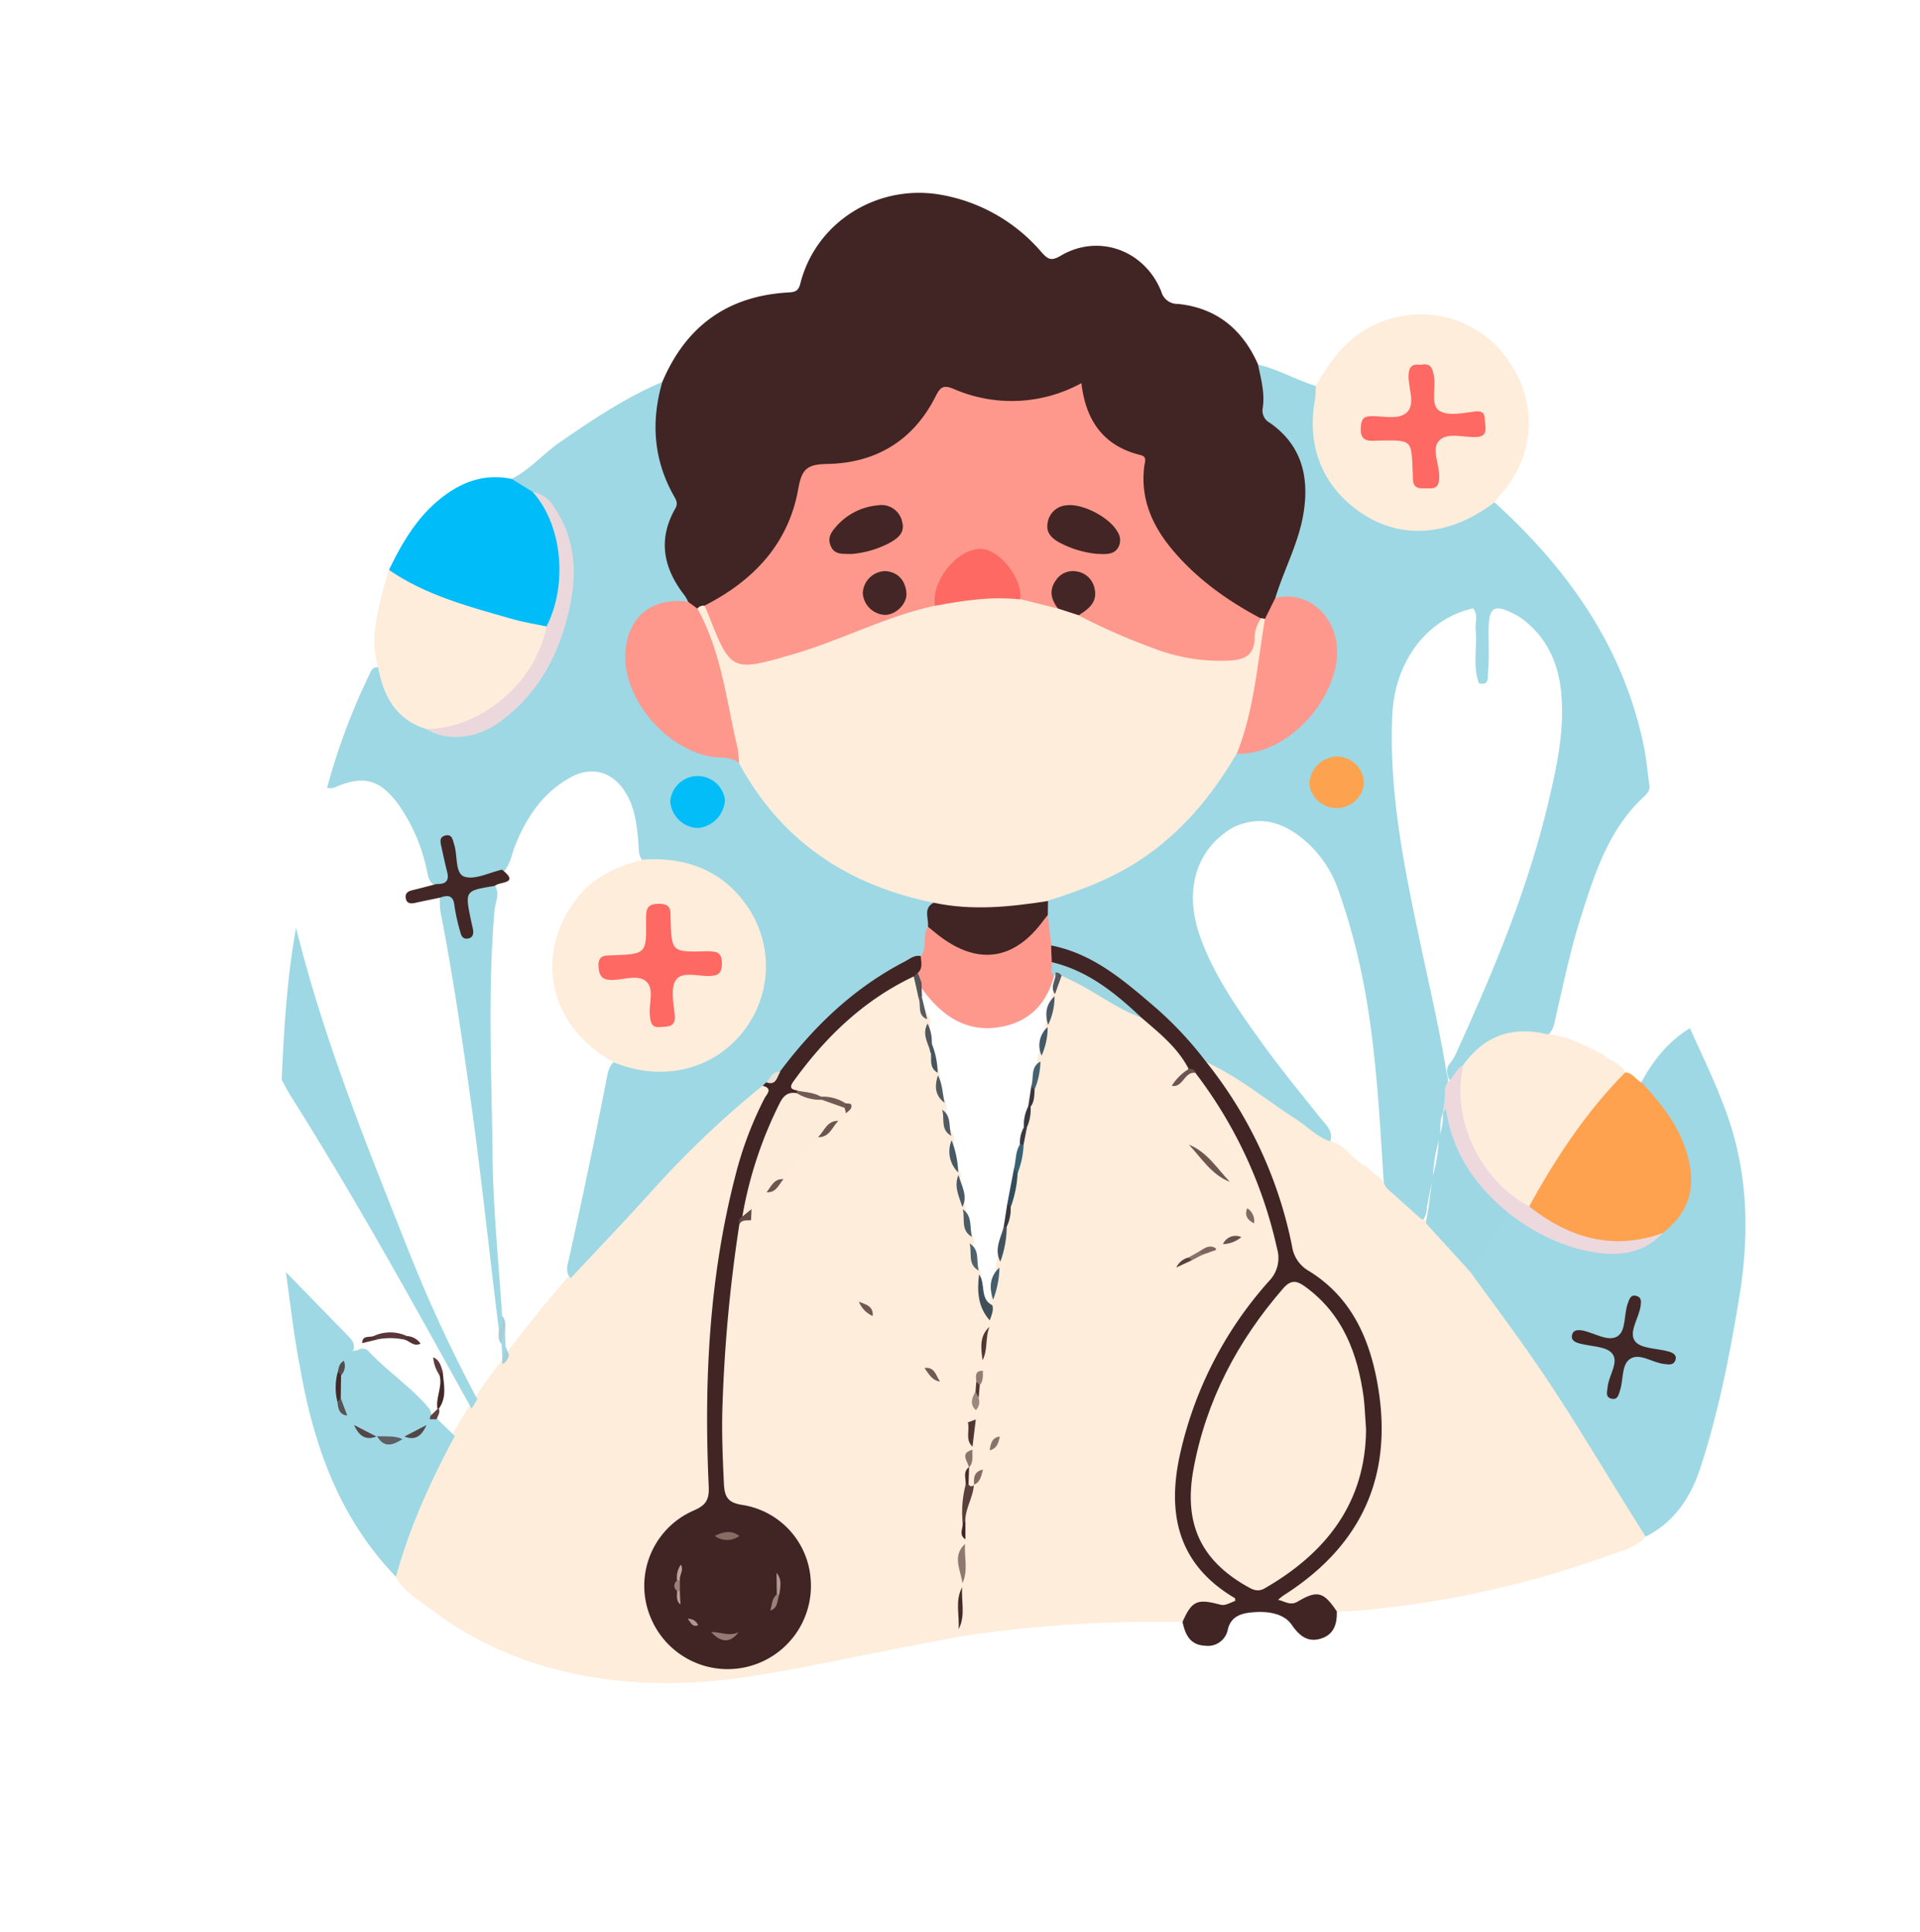 <svg id="圖層_1" data-name="圖層 1" xmlns="http://www.w3.org/2000/svg" viewBox="0 0 418.28 420.94"><defs><style>.cls-1{fill:#feeddb;}.cls-2{fill:#412424;}.cls-3{fill:#9dd8e4;}.cls-4{fill:#00bcf8;}.cls-5{fill:#8f7870;}.cls-6{fill:#5b3f3c;}.cls-7{fill:#462a29;}.cls-8{fill:#513634;}.cls-9{fill:#8c746d;}.cls-10{fill:#715753;}.cls-11{fill:#725854;}.cls-12{fill:#a7cdd7;}.cls-13{fill:#472b2a;}.cls-14{fill:#422626;}.cls-15{fill:#634945;}.cls-16{fill:#fe988c;}.cls-17{fill:#fe988d;}.cls-18{fill:#ecd8dd;}.cls-19{fill:#fda350;}.cls-20{fill:#ebd8dd;}.cls-21{fill:#432727;}.cls-22{fill:#02bdf8;}.cls-23{fill:#e9e1d4;}.cls-24{fill:#9dd7e3;}.cls-25{fill:#6e5550;}.cls-26{fill:#6e5450;}.cls-27{fill:#826a63;}.cls-28{fill:#6a504c;}.cls-29{fill:#8a726b;}.cls-30{fill:#836b64;}.cls-31{fill:#7d645e;}.cls-32{fill:#fea24f;}.cls-33{fill:#422727;}.cls-34{fill:#452828;}.cls-35{fill:#58383a;}.cls-36{fill:#523233;}.cls-37{fill:#5c3b3e;}.cls-38{fill:#5d4245;}.cls-39{fill:#fe6963;}.cls-40{fill:#9dd5e0;}.cls-41{fill:#5f5e62;}.cls-42{fill:#524648;}.cls-43{fill:#595256;}.cls-44{fill:#432828;}.cls-45{fill:#554c4f;}.cls-46{fill:#414f5a;}.cls-47{fill:#42535e;}.cls-48{fill:#334c5b;}.cls-49{fill:#465e6b;}.cls-50{fill:#523634;}.cls-51{fill:#386375;}.cls-52{fill:#446270;}.cls-53{fill:#4a5963;}.cls-54{fill:#425a67;}.cls-55{fill:#383840;}.cls-56{fill:#55585e;}.cls-57{fill:#9e877e;}.cls-58{fill:#38383f;}.cls-59{fill:#39363d;}.cls-60{fill:#947c74;}.cls-61{fill:#89716a;}.cls-62{fill:#383942;}.cls-63{fill:#4f3432;}.cls-64{fill:#593e3b;}.cls-65{fill:#fdecda;}.cls-66{fill:#4f636d;}.cls-67{fill:#495e69;}.cls-68{fill:#475964;}.cls-69{fill:#535b62;}.cls-70{fill:#725954;}.cls-71{fill:#515b62;}.cls-72{fill:#735955;}.cls-73{fill:#465660;}.cls-74{fill:#6d544f;}.cls-75{fill:#565357;}.cls-76{fill:#52575d;}.cls-77{fill:#575c61;}.cls-78{fill:#6f5550;}.cls-79{fill:#856d66;}.cls-80{fill:#927b73;}.cls-81{fill:#988179;}.cls-82{fill:#baa499;}.cls-83{fill:#b19b91;}.cls-84{fill:#988178;}.cls-85{fill:#ae978d;}.cls-86{fill:#442626;}.cls-87{fill:#422524;}.cls-88{fill:#452626;}</style></defs><path class="cls-1" d="M209.7,356.46c-8.34,1.62-16.69,3.2-25,4.86-13.35,2.67-26.73,5.58-40.39,5.41-18.11-.24-35.13-4.7-49.91-15.7-2.94-2.19-6.23-4.15-8.23-7.44-.56-4.17,1.44-7.77,2.78-11.44a104.77,104.77,0,0,1,9.16-19.1c1.35-2,2.55-4.15,3.84-6.21.59-.82,1.12-1.68,1.68-2.52,1.62-2.51,3.41-4.9,5.19-7.3a16.58,16.58,0,0,0,1.73-2.44c4.21-5.71,8.75-11.15,13.36-16.54q12.78-14.82,26.54-28.7c3.74-3.8,8-7.11,11.76-10.87,1.28-1.27,2.76-2.59,4.89-2.26,1.92,1.15.92,2.6.3,3.89-7.62,15.77-10,32.69-11.44,49.92-.9,11-.52,21.9-.57,32.84,0,3.69-1.25,5.92-4.55,7.71C144,334.26,141,340.21,142,348c.89,7.07,5.19,11.44,11.65,13.74,8.37,3,18-2,21-10.71s-1.52-19-10.48-21.3c-5.73-1.46-7.71-4.32-7.81-9.72-.3-17.83.65-35.55,4.05-53.1a2.84,2.84,0,0,1,2.35-1.67,6.16,6.16,0,0,1,3.73,1.46c7.27,5.15,14.62,10.19,21.1,16.35a11.64,11.64,0,0,0,3.28,3.13c4.5,2.95,7.91,7,11.19,11.15a10.18,10.18,0,0,0,3,3.23,39.8,39.8,0,0,1,6.41,9.19c.35,1.78.46,3.59.79,5.37a2.43,2.43,0,0,1-.14,1,3.89,3.89,0,0,0-.57,3.21,4.81,4.81,0,0,1-.07,1c-.23,1.23-.14,2.48-.29,3.72a26.09,26.09,0,0,0-.55,7.32,23.59,23.59,0,0,0,.18,3.94,2.93,2.93,0,0,1-.19,1.1c-1.53,2.83-.49,5.75-.26,8.64a5.36,5.36,0,0,1-.13,1.13c-.62,2.66-.3,5.34-.29,8A3.85,3.85,0,0,1,209.7,356.46Z"/><path class="cls-2" d="M144.29,83.22c5.15-12.19,14.29-18.78,27.54-19.5,1.44-.08,2.13-.36,2.53-1.95C177.74,48.4,191.14,40,205,42.44A37.3,37.3,0,0,1,226.94,55c1.38,1.55,2.13,1.91,4.14.72,8.21-4.86,18.26-1.25,21.9,7.77a3.63,3.63,0,0,0,3.63,2.73c8.45.85,14.14,5.6,17.5,13.28,2,2.36,2.15,5.24,2.13,8.08A5.41,5.41,0,0,0,278.3,92c6.65,5.69,8.27,12.94,6.41,21.21-1.34,6-3.88,11.5-6.07,17.16-.81,1.73-.9,3.9-2.94,4.9a2.83,2.83,0,0,1-1.16,0c-8.92-3.61-15.75-9.92-21.61-17.3a20.2,20.2,0,0,1-4.59-14.27c.17-2.29-.46-3.69-2.77-4.55-5.43-2-8.63-6.22-10.14-11.66-.6-2.16-1.32-2.33-3.31-1.54-7.59,3-15.36,2.77-23,.39-2.47-.77-3.88-.49-5.18,1.81-5.43,9.58-14.07,13.72-24.75,13.93-2.72,0-3.56,1.06-4,3.6-2.38,12.51-9.55,21.36-21,26.79a7.6,7.6,0,0,1-2.26.48,5,5,0,0,1-3-1.87c-4.63-6-6.75-12.39-3.22-19.74.91-1.91-.13-3.64-1-5.3-2.91-5.79-3.08-12-2.48-18.21A6.52,6.52,0,0,1,144.29,83.22Z"/><path class="cls-3" d="M277.84,130.27c1.92-6.29,5.18-12.15,6.18-18.73,1.2-7.82-.53-14.62-7.36-19.4a3,3,0,0,1-1.59-3.1c.54-3.29-.35-6.42-1-9.59,4.4,1,8.27,3.33,12.53,4.63,1.29,1.26.8,2.77.58,4.23-1.46,9.81,2.29,17.48,10.3,22.8,7.54,5,15.54,4.42,23.43.32,1.49-.77,2.65-2.39,4.65-2,16.07,14.58,28.15,31.61,32.58,53.3.54,2.66.77,5.38,1.15,8.08.34,1.31-.5,2.16-1.29,2.91-7.53,7-10.53,16.46-13.53,25.85-2.24,7-3.74,14.21-5.4,21.38-.38,1.66-.5,3.5-2,4.69-1.81.8-3.65-.07-5.5.07-5.06.4-8.84,2.93-12,6.68-1.32.87-1.88,2.73-3.74,2.91a1.75,1.75,0,0,1-.41-1,2.54,2.54,0,0,1,.43-2.59,11.13,11.13,0,0,0,1.66-2.85c7.88-17.37,15.25-34.93,19.69-53.56,1.82-7.63,3.55-15.31,3-23.26-.4-6.32-2.43-11.92-7.35-16.2a13.46,13.46,0,0,0-2.74-1.94c-4.67-2.42-5.79-1.72-5.82,3.56,0,3,.15,6-.11,9-.1,1.09.27,3-2,2.42-1.36-3.85-.35-7.84-.7-11.75-.13-1.54.59-3.19-.56-4.58-10.17,2.29-17.07,11.71-17.6,23.14-.78,16.75,2.53,32.93,5.95,49.13,2,9.49,4.22,18.94,5.81,28.5a5.54,5.54,0,0,0,.26,1.14,10.48,10.48,0,0,1-.06,3.4,23.07,23.07,0,0,1-1.06,5c-.64,1.66-.27,3.44-.61,5.14a33.28,33.28,0,0,0-1.45,8.69c-.54,2.06-.85,4.17-1.3,6.26a5.29,5.29,0,0,1-.77,2.79c-4.26-.62-6.33-3.9-8.56-7-1.08-16.39-1.77-32.82-5.4-48.93a137.61,137.61,0,0,0-4.54-15.8,25.06,25.06,0,0,0-6.91-10.51c-4.72-4.2-9.95-6.1-16.1-3.2-8.13,4.81-10.77,13.83-7,24.18,2.93,8,7.78,15,12.69,21.86,4.26,6,8.9,11.64,13.48,17.37,1.12,1.39,2.72,2.69,2.08,4.88-1.7,1.2-2.78-.24-3.91-1-7.72-5.37-15.37-10.83-23.45-15.65-4.6-4.48-8.57-9.56-13.65-13.6-5.56-4.42-11-8.81-18-10.91a4.27,4.27,0,0,1-2.42-1.65,12.5,12.5,0,0,1-1.2-6.34,7.83,7.83,0,0,1,.45-2.88c.76-1.54,2.3-1.78,3.72-2.22A60.39,60.39,0,0,0,266.59,167a8,8,0,0,1,2.87-3.36c9.17-1.18,15.25-6.38,19.18-14.54,4.4-9.13-.69-18.82-10.13-18.49A1.23,1.23,0,0,1,277.84,130.27Z"/><path class="cls-3" d="M144.29,83.22c-2.51,8.63-1.92,17,2.54,24.87.51.89.91,1.62.28,2.72-3.89,6.82-2.54,13.1,2.08,19a10.13,10.13,0,0,1,.72,1.29,2.4,2.4,0,0,1-2,.67c-6.28.26-10.35,4.3-10.63,10.54-.42,9.46,8.35,20.06,17.79,21.55,2.18.34,4.52.19,6.38,1.74a56.94,56.94,0,0,0,10.79,14,60.14,60.14,0,0,0,28.39,15.52c1.22.29,2.89-.08,3.24,1.82a19.57,19.57,0,0,0-.94,5.42c-.68,1.95-.1,4.23-1.52,6a85.26,85.26,0,0,0-18.94,12.41c-4.54,3.8-7.68,8.76-11.74,12.92-1.67-.12-2,1.71-3.26,2.23-.44.18-.88.38-1.3.6a210.72,210.72,0,0,0-23.43,22.17c-6,6.7-12.27,13.22-18.42,19.82-1.21-1.31-.71-2.8-.38-4.23,2.89-12.84,5.56-25.73,8.11-38.65.28-1.45.46-3,1.54-4.12,1.36-1,2.63-.11,3.91.22,9.09,2.32,16.86-.06,23-7s7.06-14.81,3.51-23c-3.64-8.41-10.53-12.66-19.59-13.44-1.48-.12-3,.14-4.37-.71-1.11-1.24-.82-2.79-1-4.25-.33-3.85-.79-7.67-3-11-2.75-4.22-7.23-5.42-11.65-3-6,3.25-9.56,8.51-12.07,14.63-.84,2-1.09,4.36-2.7,6.07a3.9,3.9,0,0,1-1.25.79c-7.37,2.66-8,2.32-10.13-5.23a2.33,2.33,0,0,0-1-1.32c.14,2,.82,3.55.88,5.16.06,2-.06,3.9-2.86,3.73-2.09-.69-2-2.67-2.45-4.28A38.34,38.34,0,0,0,86.6,175c-3.92-5.11-7.29-6.06-13.19-3.65a2.79,2.79,0,0,1-2.15.29,139.92,139.92,0,0,1,9.09-24.41c.4-.87.71-1.95,2-1.85a5.11,5.11,0,0,1,1.57,2.89,15.55,15.55,0,0,0,9.31,10c7.06,3.2,13.12.66,18-4.16,10-9.93,14.69-22,11.8-36.19-.84-4.13-2.47-8.16-7-9.88-1.6-1.14-3.88-1.44-4.56-3.71,4-2,6.91-5.49,10.54-8C129.13,91.42,136.29,86.62,144.29,83.22Z"/><path class="cls-1" d="M302.35,259.1l7.44,6.66a2.48,2.48,0,0,1,1.41.62,92.15,92.15,0,0,1,9.8,10.44c12.45,15.71,23.09,32.63,33.29,49.84,1.55,2.62,4.07,4.79,4.2,8.15-2.15,2.53-5.35,3.13-8.2,4.16a213,213,0,0,1-49.82,11.51,89.46,89.46,0,0,1-9.26.66c-2.84-2-5.63-3.56-9.16-1.19a2.43,2.43,0,0,1-3.34-.76,3,3,0,0,1-.18-.36c-.63-1.46.84-2.22,1.83-2.85a43.33,43.33,0,0,0,16.31-18.54c6.78-14.52,3.1-36-8-46.63a7,7,0,0,0-1.68-1.48c-5.23-2.34-6.28-7-7.48-12A93.79,93.79,0,0,0,264.4,235c-.75-1.06-2.1-1.9-1.57-3.55,7.08,3.19,13,8.23,19.45,12.36,2.48,1.59,4.54,3.86,7.42,4.83,3.26.68,4.77,3.84,7.52,5.28,1,.54,1.81,1.62,2.84,2.29a5.85,5.85,0,0,1,1.05,1C301.6,257.78,301.75,258.58,302.35,259.1Z"/><path class="cls-1" d="M209.7,356.46l-.86-1.5c1.12-3-.28-6.16.78-9.13l0-.89c.48-2.83-.9-5.79.58-8.55l.1-1c-.68-1.1-.22-2.31-.36-3.46a15.65,15.65,0,0,1,1.79-8.3,24,24,0,0,0,1.36-3.47,25.56,25.56,0,0,1,1.94-4.26,11.06,11.06,0,0,0,2.12-3.43c6-11.94,14.87-21.25,25.65-28.88a81.89,81.89,0,0,1,7.92-5.53c2.6-1.4,5-3,8.32-2.33,2,.38,4-1,4.93-3.23a4.61,4.61,0,0,1,.42-1,2.84,2.84,0,0,1,1.67-1.21,16.13,16.13,0,0,0,3.75-1.34,7.59,7.59,0,0,1,2.53-1.17c1.27-.18.1-.74.21-1.09a6.34,6.34,0,0,0-1.46-2.9c-1.32-1.89-2.6-3.81-3.9-5.72a44.7,44.7,0,0,0-8.65-8.4c-1.07-.82-2.06-1.75-3.12-2.58-5.55-4.38-5.62-6.27-.42-10.94,1.95-.85,3-3.62,5.77-2.74,4,4,6.69,8.94,9.34,13.84a100.72,100.72,0,0,1,8.43,22.27c1.21,4.54.54,8.13-2.58,11.68a78.85,78.85,0,0,0-15.2,26.34c-2.6,7.4-4.72,14.94-3.37,23a21.82,21.82,0,0,0,9.19,14.78c1.24.88,3.35,1.59,2.75,3.51-.66,2.11-2.89,1.9-4.48,1.33-3.61-1.3-4.92,2-7.28,3.23A292.12,292.12,0,0,0,209.7,356.46Z"/><path class="cls-3" d="M358.52,334.81c-8.28-13-15.93-26.34-24.72-39-4.38-6.32-9-12.47-13.51-18.7,0-3.69,2.88-5.79,4.63-8.52a6.65,6.65,0,0,0,1.59-2.6c.49-1,1-2,2.31-2.08,1.9.33,3.3,1.62,4.82,2.65a35.06,35.06,0,0,0,16.32,5.6,14.74,14.74,0,0,0,11.58-3.92c7.9-5.83,6.66-15.09,2.71-22.41-1.9-3.51-5.05-6.08-6.9-9.6,2.62-4.94,5.95-9.24,10.81-12.2,3.49,7.82,7.39,15.49,9.64,23.79,3.14,11.56,3,23.29,1.08,35-2.06,12.48-4.5,24.89-8.42,36.92C368.39,326.13,364.81,331.64,358.52,334.81Z"/><path class="cls-1" d="M325.6,109.43c-9.63,7.37-20.19,8.25-28.93,2.42-8.45-5.65-12.11-14.59-10.18-24.81a21.54,21.54,0,0,0,.15-3c3.1-5.26,6.42-10.09,12.25-13a23.25,23.25,0,0,1,28.1,5.4c8.87,10.54,7.33,23.27-.26,31.5C326.31,108.41,326,108.94,325.6,109.43Z"/><path class="cls-2" d="M257.62,353.4c1.95-4.46,3.13-5.06,7.66-3.91,1.38.36,1.38.36,3.84-.7-.05-.21,0-.53-.15-.61-12.48-7.37-14.81-18.57-11.82-31.66a83.73,83.73,0,0,1,19.32-37.4,7.19,7.19,0,0,0,1.74-7.08,97.39,97.39,0,0,0-17.78-38.26c-.37-.74-1.26-.35-1.76-.81-3.38-3.88-7.13-7.38-10.79-11-5.18-4.39-10.43-8.64-16.92-11a3.84,3.84,0,0,1-2.4-1.6A3,3,0,0,1,229,206c9.17,1.8,15.92,7.7,22.69,13.5a79.65,79.65,0,0,1,11.13,11.94,93.49,93.49,0,0,1,18.66,40.11,7.42,7.42,0,0,0,3.73,5.42c9.13,5.65,13.14,14.57,14.92,24.74,3.48,19.87-3.51,35.09-20.45,45.87a14.79,14.79,0,0,0-1.25,1c1.54.33,2.64,1.36,4.34.35,4.25-2.52,5.61-2.06,8.46,2.17.06,2.66-.56,5-3.41,5.91s-4.71-.51-6.42-3-5.22-2.93-7.92-2.75c-2.12.14-5.24.4-6,3.82a4.41,4.41,0,0,1-5,3.49C259.23,358.42,258.2,356.1,257.62,353.4Z"/><path class="cls-4" d="M111.49,104.36l4.61,2.85c6.33,4.06,6.78,10.72,6.7,17.07-.06,4.25,0,9-3.36,12.56a5.51,5.51,0,0,1-3.65.11A137.54,137.54,0,0,1,89.05,128c-1.78-.82-3.65-1.68-4.3-3.84,2.87-5.94,6.15-11.57,11.49-15.74C100.77,104.89,105.71,103.14,111.49,104.36Z"/><path class="cls-1" d="M84.75,124.18c8.1,5.58,17.47,8,26.71,10.65,2.49.73,5.07,1.12,7.6,1.67a2.35,2.35,0,0,1,.27,2.78c-3.3,7.87-8,14.47-15.76,18.67a12.65,12.65,0,0,1-10.72.9c-6.59-2.08-9.34-7.15-10.47-13.47-1.84-5.93-.23-11.62,1.2-17.32C83.91,126.75,84.36,125.48,84.75,124.18Z"/><path class="cls-3" d="M62.28,277.18q6.63,6.81,13.27,13.61c1,1,2,2,1.34,3.56a4.55,4.55,0,0,1-1.49,2.86,3.74,3.74,0,0,0-1,2.54c-.07,1.69,0,3.38,0,5.06A3,3,0,0,0,75.89,308a10,10,0,0,1,2,2.2,4.43,4.43,0,0,0,4,2.31,2.88,2.88,0,0,1,1,.29,4.06,4.06,0,0,0,4.17.26,3.69,3.69,0,0,1,1.4-.47c1.91.24,2.89-1.05,3.84-2.38a3.79,3.79,0,0,1,1.51-1.38,1.34,1.34,0,0,1,1.45.36l3.82,3.7c-5.26,9.81-9.88,19.89-12.82,30.67-12.39-12.83-18-28.79-20.94-45.89C64,290.9,63.24,284,62.28,277.18Z"/><path class="cls-3" d="M102.73,306.93C90.05,284,77.36,261,63.37,238.85c-.72-1.15-1.32-2.37-2-3.56.5-11.09,1.14-22.17,3.13-33.13,6,24.3,15.41,47.44,24.61,70.63A312.61,312.61,0,0,0,104,304.9Z"/><path class="cls-1" d="M248.66,221.73c3.86,3.33,7.89,6.5,10.29,11.17a11,11,0,0,1-3.67,3.68,12.24,12.24,0,0,1-.82,1.21c-3.32,3.69-3.22,5.15.86,8.14,1.4,1,2.86,1.9,3.69,3.48,3.35,2.29,5.54,5.86,8.93,8.11l3.77,5.74a8.85,8.85,0,0,0,1.49,3.29c.82,2.64-2.05,1.85-2.81,3a7.56,7.56,0,0,0-4,1.51,1.56,1.56,0,0,0-1.54.92,4.53,4.53,0,0,0-3.32,1,21.37,21.37,0,0,1-2.28,1.18c.18.11.24-.08.37-.09.84-.39,1.64-.84,2.42-1.3a2.58,2.58,0,0,1,2.81-.47c-.33,3.39-3.6,4.89-5.49,4.33-3.57-1.06-5.88.68-8.18,2.16-13.71,8.83-25.93,19.19-33.4,34.15a21,21,0,0,0-2.23,3l-1.44,4.27c-1.26.88-1.54,2.31-2.06,3.61-1.08.9-1.21.08-1.34-.74.13-1.15-.35-2.37.38-3.46v.09c.48-1.24-.47-2.77.78-3.86v-.66c-1-1.89.24-3.81-.1-5.71a5.74,5.74,0,0,1,.17-2.26,9.78,9.78,0,0,0,.46-2.68,13,13,0,0,1,.32-2.72,10,10,0,0,0,.43-3.22,12.83,12.83,0,0,1,.19-2.23c.58-2.36.79-4.78,1.25-7.16a15.07,15.07,0,0,1,.24-1.64,23.1,23.1,0,0,0,.64-3.19,11.12,11.12,0,0,1,.3-1.61c.44-2.17.74-4.35,1.13-6.52a10.69,10.69,0,0,1,.32-1.67c.5-2.42.86-4.86,1.31-7.29a40.85,40.85,0,0,0,.89-4.51c.6-2.41,1.06-4.86,1.47-7.31a55.8,55.8,0,0,0,1.21-6.13,28.33,28.33,0,0,1,.77-3.88,29.18,29.18,0,0,0,.94-4.34c.32-1.25.61-2.5.88-3.76.48-2,.87-3.92,1.19-5.9a11.15,11.15,0,0,1,.31-1.61c.52-1.91.81-3.88,1.27-5.81a7,7,0,0,1,.26-1c.52-1.91.81-3.87,1.25-5.79.07-.37.16-.73.26-1.08.58-1.32.22-3.1,1.89-3.89,4.9.69,8.57,3.91,12.65,6.25C245.45,219.47,247,220.67,248.66,221.73Z"/><path class="cls-1" d="M212.6,307.24v2c-.48.48-.75,1.5-1.72.64q-3-4.44-6.08-8.9c-1.23-.85-1.92-2.34-3.37-3-3.25-4.3-6.69-8.42-11.34-11.33a9.72,9.72,0,0,0-3-3.12,250.37,250.37,0,0,0-23.49-17.77,1.29,1.29,0,0,1-.94-1.22c.3-2.42,2.3-3.56,3.83-5a9.7,9.7,0,0,0,3.58-3.36,113.5,113.5,0,0,1,7.74-8.67,13,13,0,0,0,4.07-3.78,10.17,10.17,0,0,1,1.61-1.73c.44-.47.44-.88-.16-1.23a42.38,42.38,0,0,0-4.69-1.19c-1.71-.5-3.47-.85-5.18-1.35-2.92-1.2-1.5-3-.44-4.46a76.17,76.17,0,0,1,22.18-20.32c1.25-.76,2.49-1.8,4.12-.88a8.78,8.78,0,0,1,1.49,4.13,10.89,10.89,0,0,0,1.63,4.85,3.33,3.33,0,0,1,.23,1.53c-.34,2.06.39,4,.76,6a13.66,13.66,0,0,0,1.22,4.33,3.37,3.37,0,0,1,.15,1,11.06,11.06,0,0,0,1.24,5.78,5.18,5.18,0,0,1,.1,2,8.72,8.72,0,0,0,1.55,4.92,3.31,3.31,0,0,1,.19,1.46,12.36,12.36,0,0,0,1.27,6.63,3.37,3.37,0,0,1,.15,1c-.15,2.22.55,4.31,1,6.44a6.78,6.78,0,0,1,.19,1A18.3,18.3,0,0,0,212,269.4a5.18,5.18,0,0,1,.1,2,12.92,12.92,0,0,0,1.5,5.64,3.74,3.74,0,0,1,.17,1,44.92,44.92,0,0,0,1.81,9.68l-.06,1.38c-1.53,2.22-1.06,4.85-1.52,7.29l.07,2.3c-.85.67-.71,1.7-1,2.6a9,9,0,0,0-.3,1.94A13.86,13.86,0,0,0,212.6,307.24Z"/><path class="cls-2" d="M199.05,212.76c-10.91,5.16-19.27,13.23-26.23,22.92-.88,1.23-.51,1.71.81,1.9a.66.66,0,0,1-.09.94l-.08.06a8.39,8.39,0,0,0-3.45,3.79,80.36,80.36,0,0,0-6.09,17.22c-.47,1.81-1.07,3.57-1.7,5.33a6.11,6.11,0,0,0-1.15,1.85,329.15,329.15,0,0,0-3.68,39.77c-.19,5.6.06,11.19.32,16.8.15,3,1,4.11,4.1,4.58A17.64,17.64,0,0,1,176.6,344a18.14,18.14,0,0,1-34.72,8.75A17.88,17.88,0,0,1,151,329.18c2.67-1.16,3.55-2.23,3.4-5.33-1.05-22.84.07-45.54,5.84-67.81a79.09,79.09,0,0,1,6.3-16.71c.48-.93,1.94-2.16-.4-2.75l.77-.73c1.21-.53,2-1.65,3-2.35,7.4-9.9,16.15-18.27,27.21-24,1.08-.56,2.06-1.47,3.44-1.18a2.78,2.78,0,0,1,.09,3.82A2.38,2.38,0,0,1,199.05,212.76Z"/><path class="cls-5" d="M210.25,336.39c-.24,2.85.75,5.78-.58,8.55C209.28,342.05,207.36,339.05,210.25,336.39Z"/><path class="cls-6" d="M211,323.43c.36.52.76.54,1.21.11h-.05c-.16,2.83-2,5.28-1.85,8.17-.2.33-.39.33-.6,0a23.94,23.94,0,0,1,.67-8.26C210.59,323.09,210.8,323.11,211,323.43Z"/><path class="cls-7" d="M209.62,345.83c-.26,3,.79,6.2-.78,9.13C209.06,351.91,208,348.75,209.62,345.83Z"/><path class="cls-8" d="M210.86,309.92l1.72-.64-.72,5.94C210.22,313.7,211.3,311.67,210.86,309.92Z"/><path class="cls-9" d="M211.87,315.88c-.13,1.31.31,2.74-.78,3.86C210.83,318.35,209,316.64,211.87,315.88Z"/><path class="cls-10" d="M187.11,283.62c1.44.62,3.21.91,3,3.12A5.8,5.8,0,0,1,187.11,283.62Z"/><path class="cls-11" d="M201.41,298.07c2.24-.29,2.5,1.68,3.37,2.95C203,300.79,202.32,299.31,201.41,298.07Z"/><path class="cls-12" d="M110.14,293.43l.72,1.72a2.51,2.51,0,0,1-1.44,2.09v-1.53C110.05,295.08,109.36,294,110.14,293.43Z"/><path class="cls-13" d="M211,323.43h-.62c.07-1.29-.67-2.74.74-3.78Z"/><path class="cls-14" d="M209.72,331.69h.6v3.7C208.73,334.39,209.91,332.92,209.72,331.69Z"/><path class="cls-15" d="M161.07,266.74a1.26,1.26,0,0,1,.65-1.66h0c.48-.76.91-1.57,2-1.62l-.1,2.4C162.72,266,161.65,265.66,161.07,266.74Z"/><path class="cls-1" d="M203.41,196.69c-18.7-3.77-33.21-13.4-42.42-30.41-1.92-3.82-2.68-8-3.3-12.12a57.27,57.27,0,0,0-5.28-17.72c-.59-1.18-1.4-2.42-.48-3.83a1.67,1.67,0,0,1,1.54-.64c2.57,1.59,2.89,4.51,4,6.94,2.07,4.64,3,5.25,8,4.44,6.93-1.13,13.36-3.84,19.85-6.37a106.26,106.26,0,0,1,18.75-6,47.3,47.3,0,0,1,17.72-1.46c2.92.68,6,.93,8.75,2.13,1.65.6,3.31,1.17,4.93,1.82,6.36,2.51,12.43,5.71,19,7.66a39,39,0,0,0,12.88,1.66c2.88-.13,4.64-1.24,5.1-4.3.22-1.44.13-3.36,2.24-3.82l.84.17c1.16,1.27.94,2.79.62,4.23-1.31,6-2,12.21-3.29,18.27a12.28,12.28,0,0,1-3.44,6.84c-5.59,9.58-12.53,17.84-22.05,23.86-6,3.77-12.45,6.11-19.08,8.22C220.05,199.56,211.77,200.43,203.41,196.69Z"/><path class="cls-16" d="M230.49,132.59l-8.26-2.06a24.06,24.06,0,0,0-2.7-5.68c-3.52-5.56-8.71-5.7-12.55-.31a25.43,25.43,0,0,0-3.29,7.44c-10.72,2.31-20.45,7.53-30.92,10.57-13.52,3.92-13.53,3.88-18.68-9.22-.18-.47-.42-.91-.62-1.36,10.65-5.43,18.32-13.45,20.44-25.49.75-4.26,1.91-5.32,6.3-5.39,10.6-.18,18.81-5.1,23.66-14.82,1-1.93,1.65-2.46,3.86-1.54a31.63,31.63,0,0,0,27.86-1.25c.92,8,4.68,13.67,12.88,15.67,1.5.37.93,1.49.82,2.42-.89,7.05,1.71,12.94,6.1,18.19,5.35,6.39,12,11.12,19.32,15a7.59,7.59,0,0,0-1.38,4.52c-.2,3.62-2.37,4.45-5.4,4.64a40.39,40.39,0,0,1-17.05-2.83,131.28,131.28,0,0,1-15.88-7c-.15-1.21.89-1.7,1.49-2.44a3.68,3.68,0,0,0-4.07-5.8,3.56,3.56,0,0,0-2.19,4.26C230.37,130.9,231,131.69,230.49,132.59Z"/><path class="cls-17" d="M151.93,132.61c5.25,9.45,6.31,20.11,8.75,30.37a24.25,24.25,0,0,1,.31,3.3c-1.62-1.44-3.7-1.09-5.58-1.35-9.69-1.34-19-11.76-19.18-21.46-.11-8.53,5.37-13.48,13.68-12.35Z"/><path class="cls-17" d="M269.44,164.24c3.75-9.42,4.48-19.48,6.11-29.34.77-1.54,1.53-3.09,2.29-4.63C286,128.34,292.89,136,291,145.15,289,154.86,279.47,164.5,269.44,164.24Z"/><path class="cls-1" d="M349.52,229.94c1.33,1.45,3.72,1.63,4.52,3.74.42,1.5-.72,2.3-1.56,3.14-6.89,7-12.12,15.16-16.87,23.67-.66,1.17-1.1,2.58-2.75,2.79-3.14-.44-4.83-2.93-6.73-5-4.54-4.86-8.05-10.28-9.17-17.08A12.11,12.11,0,0,1,318.8,232q6.75-9.34,18-6.7C341.47,225.63,345.46,227.87,349.52,229.94Z"/><path class="cls-17" d="M199.93,212c1.19-1.05.72-2.4.67-3.67,1.52-1.88.26-4.44,1.56-6.38,1.79-.06,2.94,1.22,4.27,2.08,7.58,4.88,13.66,4,19.32-2.92.64-.78,1-2.11,2.52-1.71.25,2.21.49,4.42.74,6.64,0,1.21.09,2.42.13,3.63a3.12,3.12,0,0,1,.66,2.26c-1.49,6.45-5.3,10.7-11.93,11.84s-11.61-1.73-15.69-6.64a24.45,24.45,0,0,1-1.77-2.41A3.25,3.25,0,0,1,199.93,212Z"/><path class="cls-2" d="M228.27,199.37c-.31.37-.63.74-.91,1.13-6.38,8.77-14.35,9.92-22.91,3.28-.77-.6-1.53-1.24-2.29-1.86.23-1.79-1.14-4,1.25-5.23,8.33,1.79,16.61.92,24.9-.37C228.3,197.34,228.28,198.35,228.27,199.37Z"/><path class="cls-18" d="M318.8,232.08c-2.73,11.6,3.51,25,14.33,30.78a12,12,0,0,1,2.78,1.06c7.71,4.85,15.93,6.81,24.93,4.42a1.71,1.71,0,0,1,1.4.33c-3.79,4.08-8.61,5-13.87,4.35-7.45-1-13.92-4.21-19.8-8.76a4.76,4.76,0,0,1-2.72-1.08c-6-6-10.93-12.55-11.46-21.47a16.8,16.8,0,0,0,.37-4,3.42,3.42,0,0,1,1.23-2.5C316.93,234.17,317.42,232.73,318.8,232.08Z"/><path class="cls-19" d="M297.14,170.84a6,6,0,0,1-11.9,0,6.21,6.21,0,0,1,6-6,5.92,5.92,0,0,1,5.9,6Z"/><path class="cls-1" d="M134,231.59c-14.35-7.53-18-23.64-8.11-36.11,3.63-4.58,8.75-6.78,14.26-8.2,9-.55,16.73,2.1,22.2,9.56a23,23,0,0,1-.49,28C155.3,233.1,144.45,235.73,134,231.59Z"/><path class="cls-20" d="M92.85,158.85c12-.07,23.91-10.21,26.21-22.35,4.7-9.24,3.38-22.23-3-29.29a6.62,6.62,0,0,1,4.68,3.32c4.4,6.49,5,13.56,3.53,21-2.08,10.32-6.51,19.22-15.2,25.63C104,161,97.4,161.67,92.85,158.85Z"/><path class="cls-21" d="M109.37,189.49c4,3.15-.59,2.54-1.53,3.53-4.35,1.48-6,4.13-4.13,8.69a2.26,2.26,0,0,1-1.08,3,2.43,2.43,0,0,1-.58.18c-1.77.43-2.38-.9-2.86-2.22-.91-2.46-.46-5.57-3.38-7.07-1.8.38-3.61.73-5.41,1.14-1,.21-1.81.1-2-1s.45-1.54,1.42-1.77c1.78-.43,3.55-.91,5.33-1.37,1.88.09,2.78-.62,2.26-2.64-.47-1.79-.83-3.6-1.24-5.41-.22-1-.53-2.12.77-2.48,1.54-.42,1.68.86,2,1.95.8,2.4.14,6.28,2.24,7C103.51,191.76,106.61,190.1,109.37,189.49Z"/><path class="cls-22" d="M152.1,180.41a6.23,6.23,0,0,1-6.08-5.86,6,6,0,0,1,11.91-.34A6.49,6.49,0,0,1,152.1,180.41Z"/><path class="cls-23" d="M170,233.5c-.73,1.14-.86,3.08-3,2.35C167.76,234.86,168.27,233.42,170,233.5Z"/><path class="cls-24" d="M310.63,266.5l.63-3.68q.38-3,.74-6a38.13,38.13,0,0,0,1.48-9,13,13,0,0,0,.85-5.23l.67-1c1.34,9.45,6.32,16.73,13.57,22.65l-1.51,2.38c-.67.74-1.49,1.4-1.47,2.54a48,48,0,0,0-5.3,7.95Z"/><path class="cls-25" d="M267.94,257.52c-4-1.55-6.17-5.17-8.93-8.11C263,251,265.15,254.61,267.94,257.52Z"/><path class="cls-26" d="M255.28,236.58A11.38,11.38,0,0,1,259,232.9c.66,0,1.27.1,1.48.88C258,233.36,257.77,237.06,255.28,236.58Z"/><path class="cls-27" d="M273.2,266.55c-1.38-.69-2.13-1.68-1.49-3.29A3.27,3.27,0,0,1,273.2,266.55Z"/><path class="cls-28" d="M266.43,271.08a3,3,0,0,1,4-1.53l0,0A6.51,6.51,0,0,1,266.43,271.08Z"/><path class="cls-29" d="M215.59,316c.25-1.36.43-2.78,2.23-3C217.53,314.33,217.21,315.64,215.59,316Z"/><path class="cls-30" d="M212.17,323.51h.05c-.15-1.56,0-2.92,1.93-3.3C213.76,321.49,213.64,322.91,212.17,323.51Z"/><path class="cls-31" d="M264.89,272.36l-2.84,1c-.8.38-.88-.05-.78-.69,1.12-.67,2.2-1.61,3.62-.66Z"/><path class="cls-3" d="M95.81,195.61c1.83-.69,3-.54,3.21,1.87a42.11,42.11,0,0,0,1.31,5.76c.19.8.62,1.39,1.52,1.27,1.09-.14,1.37-.92,1.21-1.89-.12-.73-.32-1.44-.47-2.17-1.31-6.38-1.31-6.38,5.25-7.43,1.16,1.8,0,3.63-.11,5.38-1.53,17.78-.61,35.58-.43,53.36.12,11.66,1.35,23.3,2.08,34.94.22,1.11,1.17,2.39-.7,3-2-15.95-3.65-31.95-5.84-47.89-2-14.47-4.09-28.9-6.89-43.23A19.7,19.7,0,0,1,95.81,195.61Z"/><path class="cls-12" d="M108.68,289.71c1-.82.51-2,.7-3,1.05,1.15.61,2.55.64,3.86-.65.64,0,1.7-.73,2.29C108.37,291.94,108.64,290.8,108.68,289.71Z"/><path class="cls-3" d="M109.29,292.85c.12-.8-.12-1.72.73-2.29l.12,2.87c-.12.8.12,1.71-.73,2.28Z"/><path class="cls-32" d="M362.24,268.67c-10.86,3.89-20.39,1.08-29.11-5.81,5.81-10.56,12.39-20.57,20.91-29.18,1.69,0,2.34,1.69,3.68,2.26,4.33,4.67,8.24,9.57,9.94,15.91C369.56,259,368,264.09,362.24,268.67Z"/><path class="cls-33" d="M362.55,297.19c-2.55-.24-5.31-2.49-7.43-1.1-1.91,1.25-1.42,4.55-2.2,6.89-.3.93-.51,2.12-1.88,1.77s-.9-1.52-.82-2.47c.2-2.56,2.55-5.46,1-7.37-1.25-1.56-4.52-1.52-6.91-2.13-1-.26-2.08-.63-1.84-1.86s1.38-1.19,2.43-1c2.51.55,5.42,2.46,7.41,1.28s1.42-4.77,2.31-7.2c.36-1,.63-2.05,2-1.6,1,.34.93,1.23.79,2.18-.38,2.65-2.7,5.73-1.19,7.68,1.26,1.63,4.77,1.5,7.26,2.21.84.24,1.82.66,1.56,1.74C364.7,297.54,363.55,297.32,362.55,297.19Z"/><path class="cls-24" d="M77.11,310.48l-1.46-2.05c-1.37-1-1.45-2.61-1.82-4.08,0-1.53,0-3.06,0-4.59.45-1.05.53-2.23,1.07-3.25l2-2.16,1-.15a1.88,1.88,0,0,1,2.62.45l0,0c4,4.22,8.87,7.48,12.68,11.89a3.21,3.21,0,0,1,.8,1.64,1.48,1.48,0,0,1-.39,1l-.71,1.27c-1.39,1.27-2.64,2.78-4.82,2.51a1.09,1.09,0,0,0-.41.58c-1.91.28-3.82.52-5.56-.63H82A7.92,7.92,0,0,1,77.11,310.48Z"/><path class="cls-34" d="M95.31,307c-.45-2.49,1.15-4.85.45-7.35-.33-.75,0-.91.68-.79.22,2.74,1,5.54-.84,8.07Z"/><path class="cls-35" d="M87.7,291.81a14.63,14.63,0,0,0-5.36,0c-.36-.17-.83-.2-.92-.71a8.62,8.62,0,0,1,7.2,0C88.53,291.62,88.06,291.65,87.7,291.81Z"/><path class="cls-36" d="M81.42,291.11l.92.71-3.44.83C78.94,290.83,80.49,291.48,81.42,291.11Z"/><path class="cls-36" d="M87.7,291.81l.92-.7a3.85,3.85,0,0,1,3,1.65C90,293.58,89.07,291.88,87.7,291.81Z"/><path class="cls-37" d="M96.44,298.84l-.68.79a7.92,7.92,0,0,1-1.39-3.9C95.73,296.32,96.08,297.59,96.44,298.84Z"/><path class="cls-38" d="M95.31,307l.29-.07c.36.87-.25,1.55-.46,2.31h-1.5a4,4,0,0,1,.14-.74Z"/><path class="cls-39" d="M309.52,79.49c2.17-.47,2.57.68,2.9,2.63.44,2.54-.84,6.08,1.15,7.38,1.83,1.19,5.07.51,7.62.17s2.18,1.15,2.36,2.64c.21,1.71.17,2.86-2.09,2.92-2.7.07-6.13-1.07-7.92.75s.08,5.21,0,7.92c0,1.67-.4,2.6-2.26,2.51-1.58-.07-3.44.45-3.48-2.1,0-.63,0-1.25-.06-1.87-.23-6.54-.23-6.54-6.89-6.45-2.19,0-4.72.73-4.38-3.06.14-1.56.54-2.2,2.16-2.25,2.72-.08,6.16.92,7.94-.91s.27-5.16.28-7.82C306.88,79.92,307.6,79.22,309.52,79.49Z"/><path class="cls-1" d="M297.6,311.46c-.09,15.72-8.45,26.75-22,34.57-1.66,1-2.81.27-4.11-.47-9.91-5.69-13.67-13.67-11.47-25.54,2.76-14.9,9.6-27.86,19.51-39.28,1.64-1.89,2.89-1.77,4.69-.48,8.34,6,11.56,14.65,12.88,24.32C297.34,306.67,297.4,308.8,297.6,311.46Z"/><path class="cls-40" d="M229.07,211.85c0-.74.05-1.47.07-2.21,7.85,1.87,13.85,6.71,19.52,12.09-5.51-2-10.13-5.69-15.38-8.2l-2-.93c-.52-.35-1.11.05-1.64-.15A1.08,1.08,0,0,1,229.07,211.85Z"/><path class="cls-41" d="M82.14,312.92c1.86.13,3.77-.17,5.56.64C85.67,314.83,83.7,315.64,82.14,312.92Z"/><path class="cls-42" d="M77.11,310.48,82,313C79.37,314,78.1,312.54,77.11,310.48Z"/><path class="cls-42" d="M88.11,313l4.82-2.51C92,312.55,90.71,314.05,88.11,313Z"/><path class="cls-43" d="M74.23,304.66l1.42,3.77c-1.8-.22-2-1.57-2.14-3C73.74,305.17,73.79,304.73,74.23,304.66Z"/><path class="cls-44" d="M74.23,304.66l-.72.78a12.84,12.84,0,0,1,.1-6.6c.7-.11,1,.1.69.82Z"/><path class="cls-45" d="M74.3,299.66l-.69-.82c.19-.92.35-1.84,1.3-2.33A2.93,2.93,0,0,1,74.3,299.66Z"/><path class="cls-46" d="M213.29,277.68c1.52,2,.06,5.31,2.91,6.74.31,1.18-.23,2.21-.57,3.28C213,284.79,212.85,281.3,213.29,277.68Z"/><path class="cls-47" d="M217.93,274.9c-1.41-2.69.08-5.09.74-7.58.19-.35.41-.35.65-.05A22.63,22.63,0,0,1,217.93,274.9Z"/><path class="cls-48" d="M219.47,262.13c.48-2.5.95-5,1.43-7.51.78-.08,1.13.18.79,1a24.83,24.83,0,0,1-1.52,7.43C219.73,262.9,219.68,262.45,219.47,262.13Z"/><path class="cls-49" d="M216.36,283.19c-.87-2.6-.8-5,1.37-7A20.69,20.69,0,0,1,216.36,283.19Z"/><path class="cls-50" d="M214.05,296.37c-.32-2.6-.76-5.23,1.52-7.29C214.59,291.41,215.26,294.09,214.05,296.37Z"/><path class="cls-51" d="M221.69,255.61l-.79-1c.47-1.75.28-3.66,1.31-5.27.27-.34.53-.34.79,0A19,19,0,0,1,221.69,255.61Z"/><path class="cls-52" d="M224.66,236.66c.63-1.8-.24-4.18,2-5.36a16.68,16.68,0,0,1-1.32,6.19C224.93,237.39,224.89,237,224.66,236.66Z"/><path class="cls-53" d="M228.34,223.32c-.73-2.35-.51-4.48,1.4-6.24A14.33,14.33,0,0,1,228.34,223.32Z"/><path class="cls-54" d="M226.92,230a5.29,5.29,0,0,1,1.32-6.21A15.25,15.25,0,0,1,226.92,230Z"/><path class="cls-55" d="M219.47,262.13c.23.31.47.61.7.91a8.71,8.71,0,0,1-.85,4.23,4.74,4.74,0,0,1-.65.05C218.93,265.59,219.2,263.86,219.47,262.13Z"/><path class="cls-56" d="M229.84,216.59c-1.24-1.59.31-3.11.11-4.67a1.34,1.34,0,0,1,1.32.68Z"/><path class="cls-57" d="M212.6,307.24c-1.47-1.33-.78-2.7-.08-4.07.65.28.29,1,.68,1.44A2.54,2.54,0,0,1,212.6,307.24Z"/><path class="cls-58" d="M223.07,245.63a8.63,8.63,0,0,1,.91-4.49c.18-.36.36-.34.54,0a9.57,9.57,0,0,1-.8,4.48C223.5,246,223.29,246,223.07,245.63Z"/><path class="cls-59" d="M224.52,241.14H224c.23-1.5.45-3,.68-4.48l.72.83C225.3,238.76,225.36,240.05,224.52,241.14Z"/><path class="cls-60" d="M212.69,301.06c-.08-1.13-.42-2.42,1.43-2.39,0,1.09.12,2.22-.68,3.15C213,301.77,212.94,301.32,212.69,301.06Z"/><path class="cls-61" d="M261.27,272.66l.78.69c-.81.41-1.61.83-2.41,1.25a1,1,0,0,1-.72-.6Z"/><path class="cls-62" d="M223.07,245.63h.65l-.72,3.73h-.79A6.58,6.58,0,0,1,223.07,245.63Z"/><path class="cls-63" d="M212.69,301.06l.75.76-.24,2.79-.68-1.44Z"/><path class="cls-64" d="M258.92,274l.72.6-3.38,1.57A4,4,0,0,1,258.92,274Z"/><path class="cls-65" d="M163.72,263.45l-2,1.62a88.49,88.49,0,0,1,8.19-24.8c.84-1.67,1.92-2.42,3.75-2.07,1.83,0,3.53.75,5.3,1.09,1.74.58,3.65.63,5.25,1.67a1.42,1.42,0,0,1,.1,1.58,2.85,2.85,0,0,0-1.71,1.67c-1.74.86-2.69,2.69-4.41,3.57l-7.56,9.15c-1.43.68-2.27,2.12-3.67,2.84Z"/><path class="cls-66" d="M211.23,270.94c2.34,1.4,1.36,3.93,2,5.9C210.7,275.51,211.82,272.93,211.23,270.94Z"/><path class="cls-53" d="M208.81,256c.6,2.29,2.11,4.48.85,7C208.93,260.69,207.75,258.47,208.81,256Z"/><path class="cls-67" d="M209.74,263.49c2.17,1.48,1.45,3.95,2,6C209.22,268.1,210.29,265.52,209.74,263.49Z"/><path class="cls-68" d="M207.31,248.45a20.48,20.48,0,0,1,1.43,7A6.37,6.37,0,0,1,207.31,248.45Z"/><path class="cls-69" d="M204.33,234.28c1,1.88,1,4,1.45,6C203.63,238.69,203.59,236.58,204.33,234.28Z"/><path class="cls-70" d="M184,241.38l-5.11-1.81c-.25-.13-.34-.27-.26-.41s.17-.21.26-.21a9.1,9.1,0,0,1,5.25,1.4.68.68,0,0,1,0,1Z"/><path class="cls-71" d="M205.26,241.79c2.11,1.39,1.35,3.79,2,5.69C204.81,246.22,205.85,243.72,205.26,241.79Z"/><path class="cls-72" d="M178.93,239v.62a9.49,9.49,0,0,1-5.24-1.37.68.68,0,0,1-.06-.62C175.41,238,177.3,238,178.93,239Z"/><path class="cls-73" d="M203,227.44a17.39,17.39,0,0,1,1.27,6.29c-1.8-1-1.33-2.71-1.46-4.24A1.73,1.73,0,0,1,203,227.44Z"/><path class="cls-74" d="M178.22,247.78c1.36-1.33,1.94-3.61,4.41-3.57C181.29,245.56,180.71,247.85,178.22,247.78Z"/><path class="cls-75" d="M200.76,214.1l.1,3.05a.57.57,0,0,1-.81,0h0c-.33-1.48-.66-3-1-4.44l.87-.79C200.21,212.68,200.49,213.39,200.76,214.1Z"/><path class="cls-76" d="M203,227.44c-.06.68-.13,1.36-.19,2.05-.55-2.12-2.05-4.14-.73-6.47A9.12,9.12,0,0,1,203,227.44Z"/><path class="cls-77" d="M200,217.2h.82q.59,2.45,1.18,4.89C199.59,221.16,200.86,218.75,200,217.2Z"/><path class="cls-78" d="M167,259.77c1-1.21,1.59-3,3.67-2.84C169.64,258.14,169.08,259.94,167,259.77Z"/><path class="cls-26" d="M184,241.38l.14-1c.45.08,1.22.05,1.29.26.33,1-.58,1.37-1.13,1.93Z"/><path class="cls-2" d="M148.33,340.92c1.41-3.31,4.73-4.4,7.38-6.26,1.79.23,3.58-.12,5.37,0a12.34,12.34,0,0,1,8.09,8c.75,1.29.25,2.69.39,4-.6,1.39-.78,2.95-1.77,4.17-1.5,2.74-3.25,5.1-6.89,4.73-2,1.81-4,1-6-.05-1.25.11-1.87-1-2.82-1.47-.9-.24-1.44-1.08-2.3-1.4l-1.54-3.14a16.51,16.51,0,0,1-.49-3.2,2.42,2.42,0,0,1,0-1.83A23.67,23.67,0,0,1,148.33,340.92Z"/><path class="cls-79" d="M161.08,334.66a4.52,4.52,0,0,1-5.37,0C157.5,333.77,159.29,333.31,161.08,334.66Z"/><path class="cls-80" d="M154.91,355.59c2,0,4,1,6,.05C158.88,358.28,156.89,357.72,154.91,355.59Z"/><path class="cls-81" d="M167.79,350.91c.43-1.19.31-2.62,1.44-3.52.17-.34.35-.37.57-.05C169.28,348.62,169.6,350.37,167.79,350.91Z"/><path class="cls-82" d="M148.33,340.92c.72,1.19-.36,2.27-.21,3.42-.18.26-.38.29-.6.05A4.65,4.65,0,0,1,148.33,340.92Z"/><path class="cls-83" d="M169.8,347.34a5.48,5.48,0,0,0-.57.05l-.06-4.68C170.41,344.11,170,345.75,169.8,347.34Z"/><path class="cls-84" d="M147.52,344.39l.6-.05v2.34c-.23.31-.43.31-.61-.05a1.34,1.34,0,0,1-.38-1.86A1.56,1.56,0,0,1,147.52,344.39Z"/><path class="cls-82" d="M147.51,346.63c.2,0,.41,0,.61.05,0,1,.09,1.93.13,2.9C147.19,348.8,147.52,347.67,147.51,346.63Z"/><path class="cls-85" d="M149.79,352.72a2.24,2.24,0,0,1,2.3,1.4C150.72,354.65,150.47,353.34,149.79,352.72Z"/><path class="cls-39" d="M203.69,132c-.88-5.36,4.78-12.43,9.94-12.4,4.13,0,9.32,6.64,8.6,11C216,129.91,209.82,130.84,203.69,132Z"/><path class="cls-86" d="M230.49,132.59c-1.53-2-2-4-.45-6.16a4.42,4.42,0,0,1,4.56-1.91,4.62,4.62,0,0,1,3.83,3.63c.76,3-1.24,4.54-3.43,5.9Z"/><path class="cls-87" d="M185.62,120.7c-2.29,0-3.79.1-4.58-1.6s-.12-2.93.88-4.09a13.61,13.61,0,0,1,9.28-4.9,4.6,4.6,0,0,1,5.34,3.59c.67,2.39-1,3.63-2.81,4.63A21.75,21.75,0,0,1,185.62,120.7Z"/><path class="cls-87" d="M239,120.68a21.74,21.74,0,0,1-8.21-2.48c-1.81-1-3-2.25-2.53-4.43a4.46,4.46,0,0,1,4.12-3.67c3.49-.44,9.35,2.64,11.05,5.74a3.24,3.24,0,0,1,.15,3.5C242.6,120.87,241.08,120.76,239,120.68Z"/><path class="cls-88" d="M193,124.44c2.51.24,4.18,1.85,4.46,4.67.24,2.4-2.21,4.82-4.65,4.87a5.09,5.09,0,0,1-4.85-4.71A5,5,0,0,1,193,124.44Z"/><path class="cls-39" d="M143.82,223.77c-1.91.25-2.14-1.08-2.27-2.77-.17-2.44,1-5.55-.76-7.14s-4.77-.41-7.22-.34c-2.24.06-3.06-.69-3.18-2.94-.13-2.59,1.44-2.36,3.1-2.43,7.31-.29,7.35-.31,7.26-7.7,0-2-.09-3.52,2.78-3.53s2.49,1.62,2.55,3.36c.25,7.14.26,7.18,7.63,7,2.07,0,3.65-.08,3.56,2.77-.06,2-.73,2.52-2.61,2.6-2.55.11-6-1.1-7.4.86-1.22,1.77-.54,5-.27,7.61S145.73,223.68,143.82,223.77Z"/></svg>